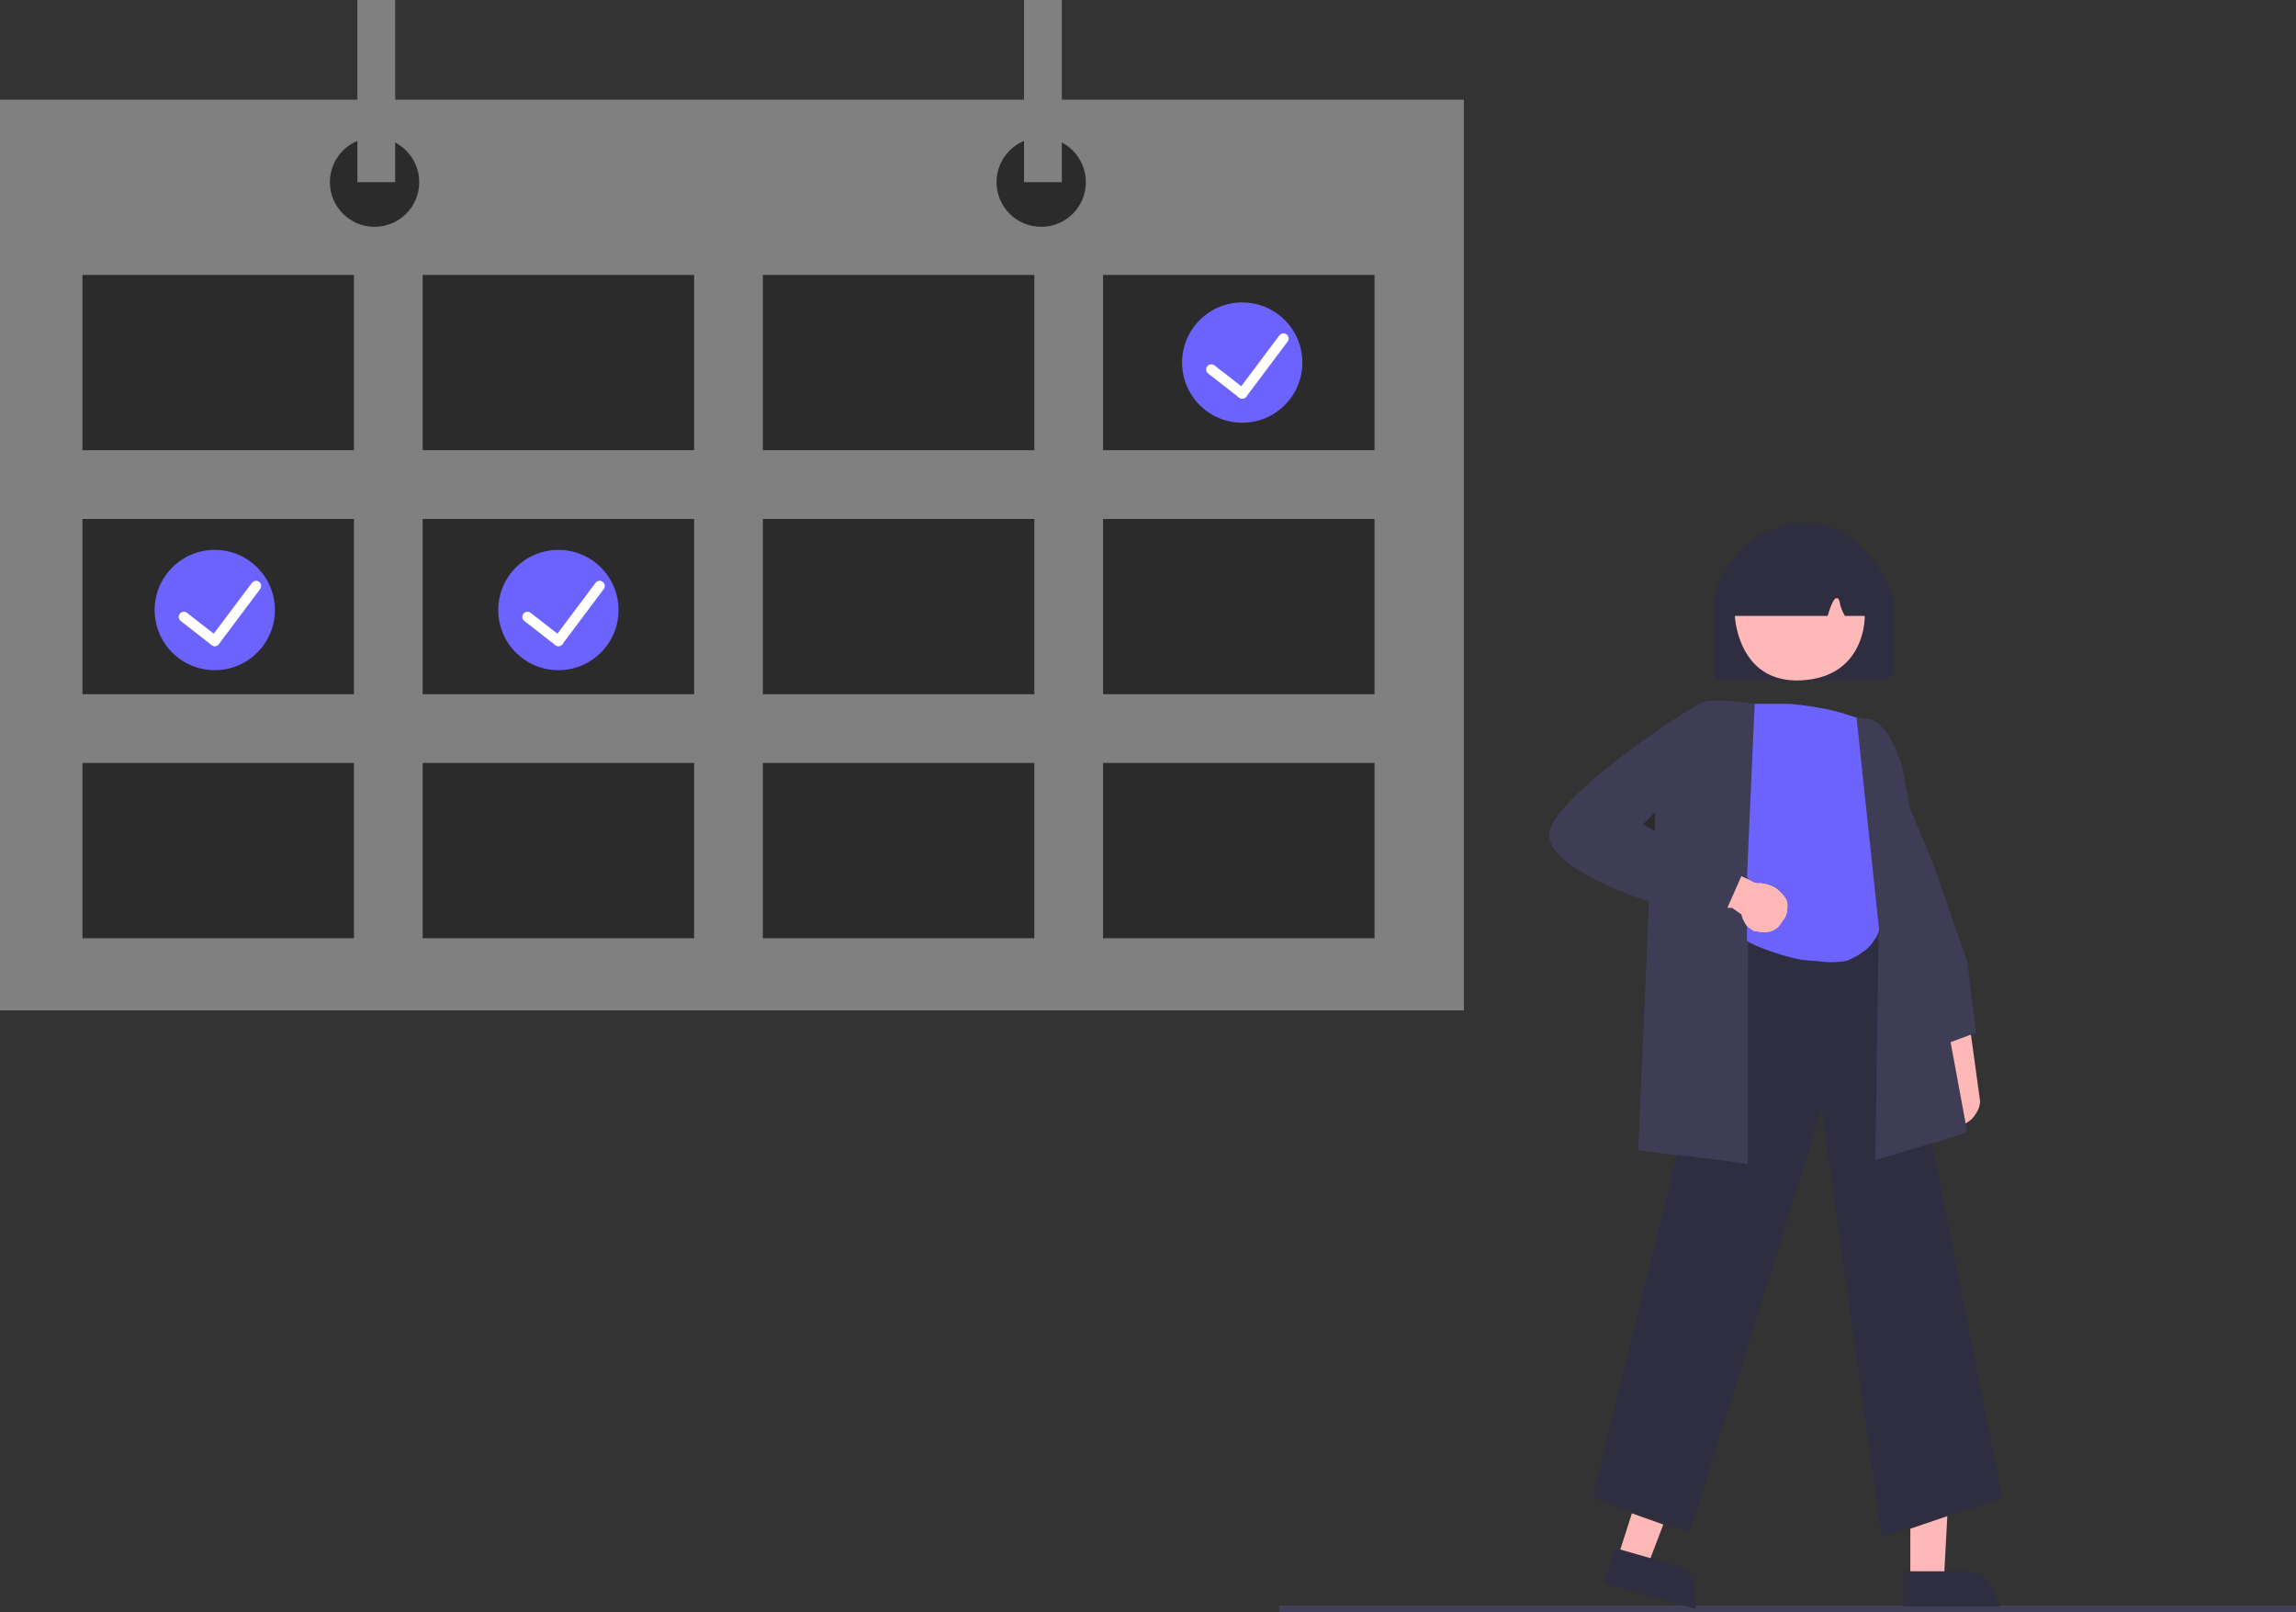 <svg xmlns="http://www.w3.org/2000/svg" xmlns:xlink="http://www.w3.org/1999/xlink" width="668.157" height="469.16" viewBox="0 0 668.157 469.16">
  <rect x="0" y="0" width="668.157" height="469.16" fill="#333333" stroke="none"/>
  <defs>
    <clipPath id="clip-path">
      <rect width="390" height="195" fill="none"/>
    </clipPath>
  </defs>
  <g id="vector" transform="translate(-1159 -340)">
    <g id="calendário" transform="translate(150 -300)">
      <rect id="Retângulo_8" data-name="Retângulo 8" width="426" height="265" transform="translate(1009 669)" fill="gray"/>
      <g id="Repetição_de_grade_2" data-name="Repetição de grade 2" transform="translate(1033 720)" clip-path="url(#clip-path)">
        <g transform="translate(-1185 -422)">
          <rect id="Retângulo_9" data-name="Retângulo 9" width="79" height="51" transform="translate(1185 422)" fill="#2b2b2b"/>
        </g>
        <g transform="translate(-1086 -422)">
          <rect id="Retângulo_9-2" data-name="Retângulo 9" width="79" height="51" transform="translate(1185 422)" fill="#2b2b2b"/>
        </g>
        <g transform="translate(-987 -422)">
          <rect id="Retângulo_9-3" data-name="Retângulo 9" width="79" height="51" transform="translate(1185 422)" fill="#2b2b2b"/>
        </g>
        <g transform="translate(-888 -422)">
          <rect id="Retângulo_9-4" data-name="Retângulo 9" width="79" height="51" transform="translate(1185 422)" fill="#2b2b2b"/>
        </g>
        <g transform="translate(-1185 -351)">
          <rect id="Retângulo_9-5" data-name="Retângulo 9" width="79" height="51" transform="translate(1185 422)" fill="#2b2b2b"/>
        </g>
        <g transform="translate(-1086 -351)">
          <rect id="Retângulo_9-6" data-name="Retângulo 9" width="79" height="51" transform="translate(1185 422)" fill="#2b2b2b"/>
        </g>
        <g transform="translate(-987 -351)">
          <rect id="Retângulo_9-7" data-name="Retângulo 9" width="79" height="51" transform="translate(1185 422)" fill="#2b2b2b"/>
        </g>
        <g transform="translate(-888 -351)">
          <rect id="Retângulo_9-8" data-name="Retângulo 9" width="79" height="51" transform="translate(1185 422)" fill="#2b2b2b"/>
        </g>
        <g transform="translate(-1185 -280)">
          <rect id="Retângulo_9-9" data-name="Retângulo 9" width="79" height="51" transform="translate(1185 422)" fill="#2b2b2b"/>
        </g>
        <g transform="translate(-1086 -280)">
          <rect id="Retângulo_9-10" data-name="Retângulo 9" width="79" height="51" transform="translate(1185 422)" fill="#2b2b2b"/>
        </g>
        <g transform="translate(-987 -280)">
          <rect id="Retângulo_9-11" data-name="Retângulo 9" width="79" height="51" transform="translate(1185 422)" fill="#2b2b2b"/>
        </g>
        <g transform="translate(-888 -280)">
          <rect id="Retângulo_9-12" data-name="Retângulo 9" width="79" height="51" transform="translate(1185 422)" fill="#2b2b2b"/>
        </g>
      </g>
      <circle id="Elipse_6" data-name="Elipse 6" cx="13" cy="13" r="13" transform="translate(1105 680)" fill="#2b2b2b"/>
      <circle id="Elipse_7" data-name="Elipse 7" cx="13" cy="13" r="13" transform="translate(1299 680)" fill="#2b2b2b"/>
      <rect id="Retângulo_10" data-name="Retângulo 10" width="11" height="53" transform="translate(1113 640)" fill="gray"/>
      <rect id="Retângulo_11" data-name="Retângulo 11" width="11" height="53" transform="translate(1307 640)" fill="gray"/>
      <g id="Grupo_7" data-name="Grupo 7">
        <circle id="Elipse_8" data-name="Elipse 8" cx="17.5" cy="17.5" r="17.5" transform="translate(1054 800)" fill="#6c63ff"/>
        <line id="Linha_10" data-name="Linha 10" x2="9" y2="7" transform="translate(1062.5 819.5)" fill="none" stroke="#fff" stroke-linecap="round" stroke-width="3"/>
        <line id="Linha_11" data-name="Linha 11" x1="12" y2="16" transform="translate(1071.5 810.5)" fill="none" stroke="#fff" stroke-linecap="round" stroke-width="3"/>
      </g>
      <g id="Grupo_8" data-name="Grupo 8" transform="translate(100)">
        <circle id="Elipse_8-2" data-name="Elipse 8" cx="17.5" cy="17.5" r="17.5" transform="translate(1054 800)" fill="#6c63ff"/>
        <line id="Linha_10-2" data-name="Linha 10" x2="9" y2="7" transform="translate(1062.5 819.5)" fill="none" stroke="#fff" stroke-linecap="round" stroke-width="3"/>
        <line id="Linha_11-2" data-name="Linha 11" x1="12" y2="16" transform="translate(1071.5 810.5)" fill="none" stroke="#fff" stroke-linecap="round" stroke-width="3"/>
      </g>
      <g id="Grupo_9" data-name="Grupo 9" transform="translate(299 -72)">
        <circle id="Elipse_8-3" data-name="Elipse 8" cx="17.5" cy="17.5" r="17.5" transform="translate(1054 800)" fill="#6c63ff"/>
        <line id="Linha_10-3" data-name="Linha 10" x2="9" y2="7" transform="translate(1062.5 819.5)" fill="none" stroke="#fff" stroke-linecap="round" stroke-width="3"/>
        <line id="Linha_11-3" data-name="Linha 11" x1="12" y2="16" transform="translate(1071.5 810.5)" fill="none" stroke="#fff" stroke-linecap="round" stroke-width="3"/>
      </g>
    </g>
    <g id="pessoa" transform="translate(0 0)">
      <path id="Caminho_21" data-name="Caminho 21" d="M5511.243,808.159h295.914" transform="translate(-3980)" fill="none" stroke="#424058" stroke-width="2"/>
      <path id="Caminho_9" data-name="Caminho 9" d="M5640.426,537.986h46.859a3.525,3.525,0,0,0,1.718-.825,5.324,5.324,0,0,0,1.093-1.874s-.156-15.932,0-19.837-9.372-24.367-27.022-23.273-25.147,17.338-25.46,23.273,0,19.837,0,19.837a5,5,0,0,0,.937,2.343A2.168,2.168,0,0,0,5640.426,537.986Z" transform="translate(-3980)" fill="#2f2e41"/>
      <path id="Caminho_8" data-name="Caminho 8" d="M5675.883,519.2a13.327,13.327,0,0,1-1.25-2.812c-.3-1.007-.321-2.343-1.093-2.343-.666,0-1.15.948-1.718,2.343-.472,1.141-.937,2.812-.937,2.812h-27.022s.781,19.837,19.525,18.744,18.275-18.744,18.275-18.744Z" transform="translate(-3980)" fill="#ffb8b8"/>
      <path id="Caminho_10" data-name="Caminho 10" d="M5650.19,544.869s-11.634-1.928-15.695-.522-45.609,28.9-44.672,39.049,29.053,18.9,29.053,18.9l-3.124,72.319,32.733,4.584,1.688-68.616s-1.581-4.709-2.557-6-.966-.382-1.646-.93c-1.6-1.289-2.023-.273-2.023-.273l4.539-6.945-.869-1.326Z" transform="translate(-3980)" fill="#3f3d56"/>
      <path id="Caminho_11" data-name="Caminho 11" d="M5620.594,581.834v-5.467l-3.437,3.436Z" transform="translate(-3980)" fill="#2b2b2b"/>
      <path id="Caminho_12" data-name="Caminho 12" d="M5641.675,604.17h1.406l2.655,1.874a9.955,9.955,0,0,0,1.875,3.749c1.835,1.757,1.093,1.054,2.812,1.406a10.7,10.7,0,0,0,4.061,0c.937-.156,2.89-1.8,4.061-4.061a8.591,8.591,0,0,0,.625-5,11,11,0,0,0-3.749-4.061,13.889,13.889,0,0,0-5.779-1.406l-3.9-1.718Z" transform="translate(-3980)" fill="#feb7b7"/>
      <path id="Caminho_14" data-name="Caminho 14" d="M5706.654,643.219l7.341-2.655-2.5-20.774-10-28.584-6.675-16.042-2.417-12.584s-2.116-6.44-4.5-9.642-4.529-3.593-4.529-3.593l-6.97-1.135,5.311,60.917,2.185,69.111,27.59-8.777Z" transform="translate(-3980)" fill="#3f3d56"/>
      <path id="Caminho_15" data-name="Caminho 15" d="M5712.554,641.054l2.68,19.409a8.078,8.078,0,0,1-.405,2.017,7.366,7.366,0,0,1-.974,1.748l-.007.025a7.249,7.249,0,0,1-1.155,1.431,10.747,10.747,0,0,1-1.674,1.212l-4.381-23.673Z" transform="translate(-3980)" fill="#ffb8b8"/>
      <path id="Caminho_16" data-name="Caminho 16" d="M5626.946,675.974l-24.424,99.9,28.225,10.153,38.377-123.255,17.463,124.473,35.129-11.371L5701.2,672.609l-16.46,4.973.99-67.155-7.323,6.255h-6.825l-7.962,1.424L5653.31,613.7l-5.617-.355-.081,65.275Z" transform="translate(-3980)" fill="#2f2e41"/>
      <path id="Caminho_17" data-name="Caminho 17" d="M5613.9,780.346l-3.462,10.786,8.641,2.844,3.958-10.381Z" transform="translate(-3980)" fill="#ffb8b8"/>
      <path id="Caminho_18" data-name="Caminho 18" d="M5694.921,784.813v12.755h9.887l.875-16.41Z" transform="translate(-3980)" fill="#ffb8b8"/>
      <path id="Caminho_13" data-name="Caminho 13" d="M5679.269,548.86h0a64.619,64.619,0,0,0-8.9-2.562,104.074,104.074,0,0,0-10.589-1.5h-10.153l-2.233,50.358a4.726,4.726,0,0,0,2.233,1.624c1.371.406,1.215-.09,3.348.367a8.038,8.038,0,0,1,4.484,2.734,6.667,6.667,0,0,1,1.7,2.461s.6,3.172-1.014,5.2-1.163,2.28-3.416,3.336a9.55,9.55,0,0,1-2.625.547l-2.789-.547-1.917-1.312s-.012,3.513,0,4.073,5.468,2.876,10.747,4.4,5.849,1.27,10.371,1.693a25.881,25.881,0,0,0,7.914-.156,22.712,22.712,0,0,0,4.692-2.589,11.658,11.658,0,0,0,3.258-3.347c1.849-2.64,1.4-3.655,1.4-3.655Z" transform="translate(-3980)" fill="#6c63ff"/>
      <path id="Caminho_19" data-name="Caminho 19" d="M5608.963,790.414l-3.05,10.352,26.618,7.394-.256-7.29a9.949,9.949,0,0,0-1.892-2.987,14.082,14.082,0,0,0-2.75-2.108Z" transform="translate(-3980)" fill="#2f2e41"/>
      <path id="Caminho_20" data-name="Caminho 20" d="M5692.923,797.2v10.238h28.012l-3.178-7.262a7.337,7.337,0,0,0-2.315-1.792,19.085,19.085,0,0,0-3.323-1.184Z" transform="translate(-3980)" fill="#2f2e41"/>
    </g>
  </g>
</svg>
